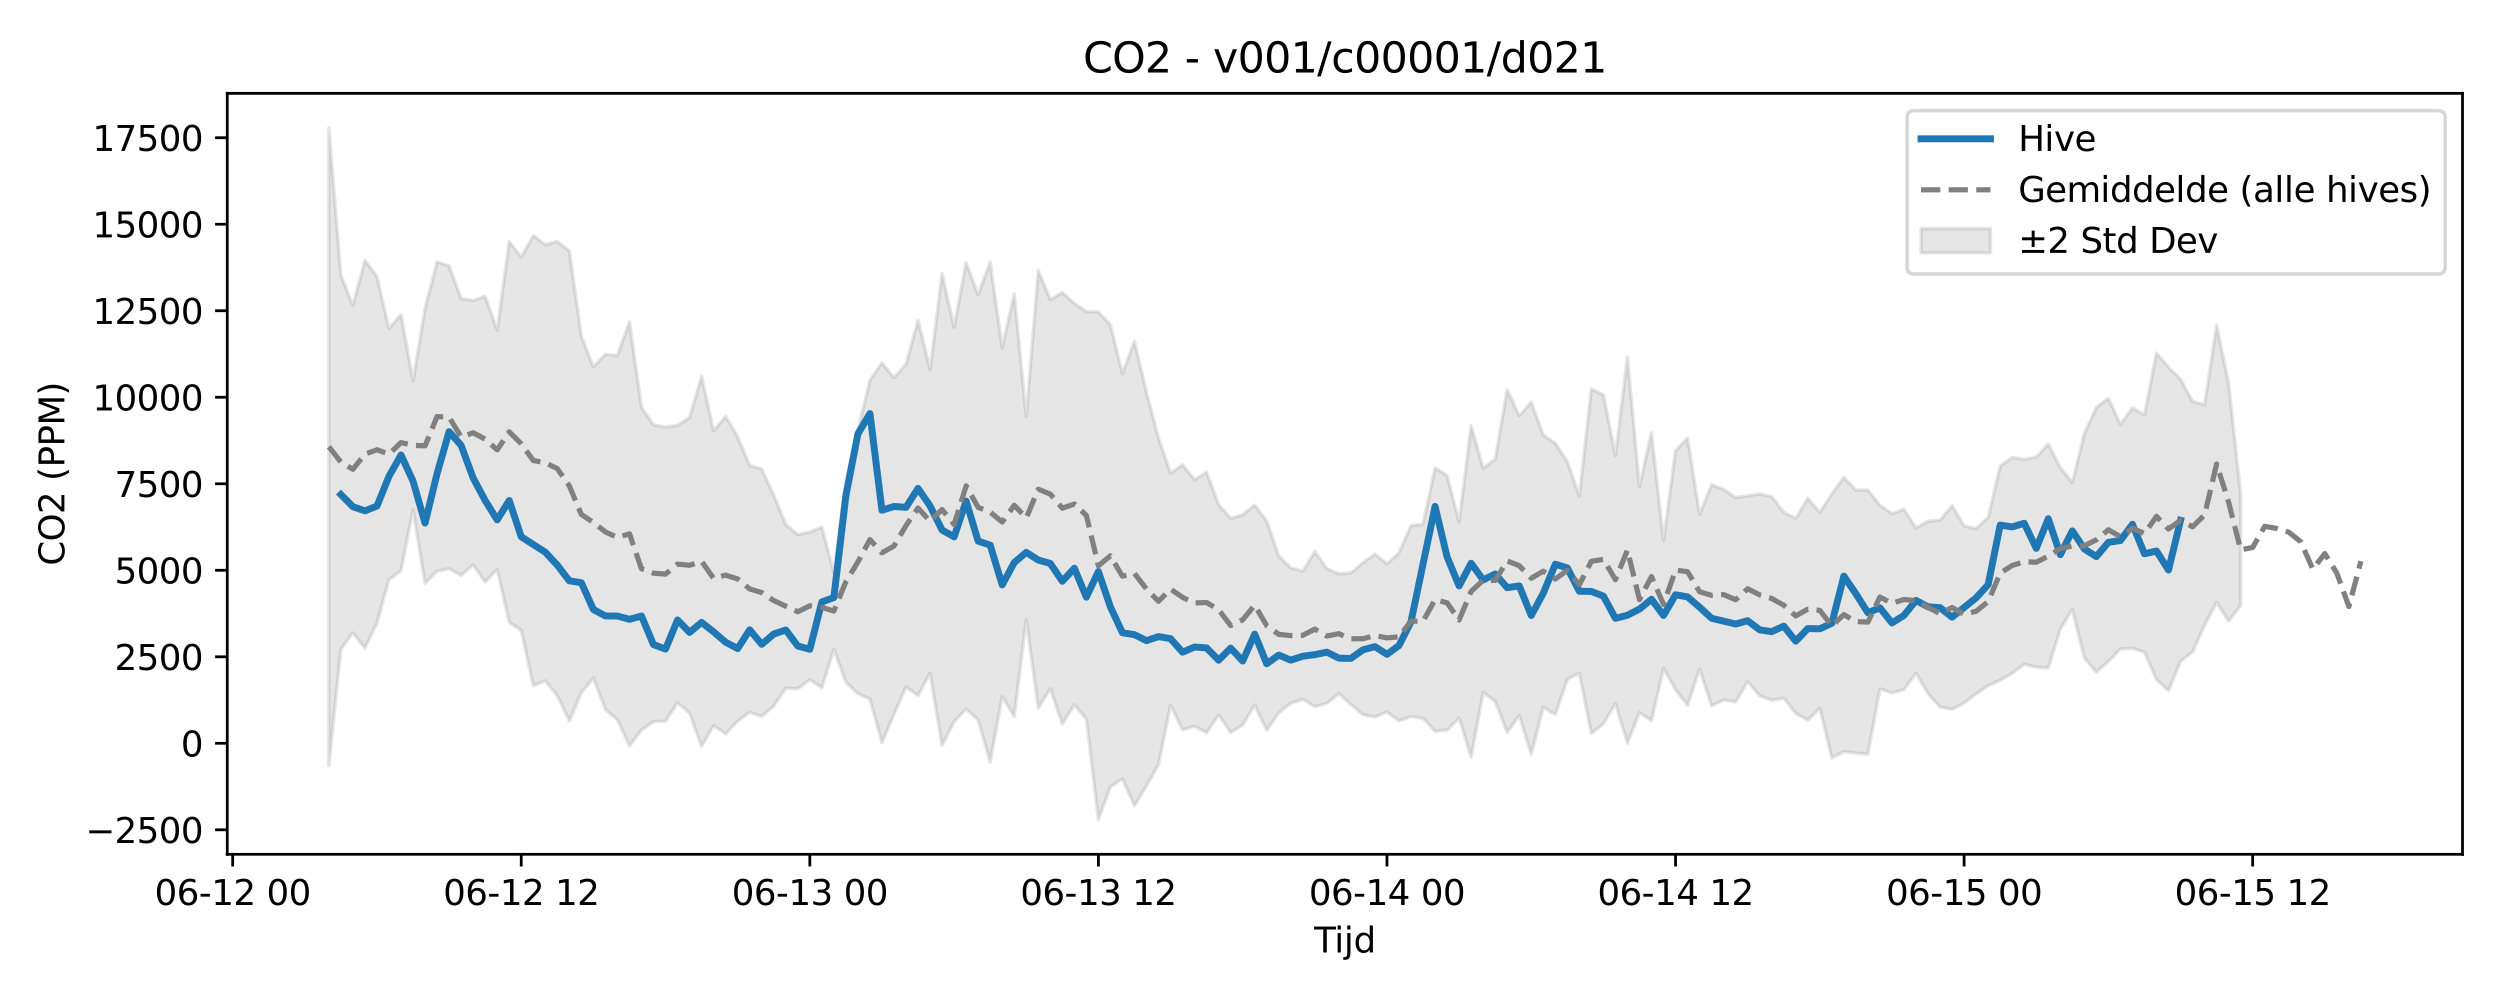 <?xml version="1.0" encoding="utf-8" standalone="no"?>
<!DOCTYPE svg PUBLIC "-//W3C//DTD SVG 1.1//EN"
  "http://www.w3.org/Graphics/SVG/1.1/DTD/svg11.dtd">
<svg xmlns:xlink="http://www.w3.org/1999/xlink" width="720pt" height="288pt" viewBox="0 0 720 288" xmlns="http://www.w3.org/2000/svg" version="1.1">
 <defs>
  <style type="text/css">*{stroke-linejoin: round; stroke-linecap: butt}</style>
 </defs>
 <g id="figure_1">
  <g id="patch_1">
   <path d="M 0 288 
L 720 288 
L 720 0 
L 0 0 
z
" style="fill: #ffffff"/>
  </g>
  <g id="axes_1">
   <g id="patch_2">
    <path d="M 65.45 246.04 
L 709.2 246.04 
L 709.2 26.88 
L 65.45 26.88 
z
" style="fill: #ffffff"/>
   </g>
   <g id="FillBetweenPolyCollection_1">
    <defs>
     <path id="ma702c51fb0" d="M 94.711 -251.158 
L 94.711 -67.512 
L 98.174 -101.02 
L 101.637 -105.695 
L 105.1 -101.332 
L 108.563 -108.559 
L 112.026 -121.068 
L 115.489 -123.609 
L 118.952 -141.186 
L 122.414 -120.006 
L 125.877 -123.505 
L 129.34 -124.231 
L 132.803 -122.275 
L 136.266 -125.3 
L 139.729 -120.409 
L 143.192 -123.926 
L 146.655 -108.816 
L 150.117 -106.443 
L 153.58 -90.578 
L 157.043 -91.918 
L 160.506 -87.621 
L 163.969 -80.378 
L 167.432 -88.46 
L 170.895 -92.693 
L 174.358 -83.651 
L 177.821 -80.733 
L 181.283 -73.189 
L 184.746 -77.693 
L 188.209 -80.176 
L 191.672 -80.309 
L 195.135 -85.571 
L 198.598 -82.661 
L 202.061 -73.018 
L 205.524 -78.971 
L 208.987 -76.626 
L 212.449 -80.322 
L 215.912 -82.845 
L 219.375 -81.684 
L 222.838 -84.676 
L 226.301 -89.772 
L 229.764 -89.622 
L 233.227 -92.26 
L 236.69 -89.907 
L 240.152 -100.996 
L 243.615 -91.501 
L 247.078 -88.223 
L 250.541 -86.667 
L 254.004 -74.119 
L 257.467 -82.255 
L 260.93 -90.173 
L 264.393 -87.64 
L 267.856 -94.133 
L 271.318 -73.281 
L 274.781 -80.164 
L 278.244 -83.786 
L 281.707 -80.65 
L 285.17 -68.476 
L 288.633 -87.442 
L 292.096 -81.616 
L 295.559 -109.562 
L 299.021 -84.111 
L 302.484 -89.63 
L 305.947 -79.503 
L 309.41 -85.056 
L 312.873 -80.838 
L 316.336 -51.922 
L 319.799 -61.382 
L 323.262 -63.681 
L 326.725 -55.941 
L 330.187 -61.676 
L 333.65 -67.788 
L 337.113 -84.962 
L 340.576 -77.754 
L 344.039 -78.845 
L 347.502 -76.961 
L 350.965 -82.115 
L 354.428 -77.006 
L 357.89 -79.225 
L 361.353 -84.929 
L 364.816 -77.632 
L 368.279 -82.676 
L 371.742 -85.458 
L 375.205 -86.562 
L 378.668 -84.47 
L 382.131 -85.416 
L 385.594 -88.252 
L 389.056 -85.086 
L 392.519 -82.185 
L 395.982 -81.508 
L 399.445 -82.957 
L 402.908 -80.371 
L 406.371 -81.591 
L 409.834 -81.112 
L 413.297 -77.417 
L 416.76 -77.732 
L 420.222 -81.19 
L 423.685 -69.923 
L 427.148 -88.568 
L 430.611 -86.001 
L 434.074 -77.097 
L 437.537 -81.937 
L 441 -70.747 
L 444.463 -84.29 
L 447.925 -82.182 
L 451.388 -92.345 
L 454.851 -94.109 
L 458.314 -76.74 
L 461.777 -79.533 
L 465.24 -85.344 
L 468.703 -73.941 
L 472.166 -82.767 
L 475.629 -80.446 
L 479.091 -95.501 
L 482.554 -89.403 
L 486.017 -84.859 
L 489.48 -95.292 
L 492.943 -84.699 
L 496.406 -86.423 
L 499.869 -85.839 
L 503.332 -91.663 
L 506.794 -87.624 
L 510.257 -86.307 
L 513.72 -86.933 
L 517.183 -82.513 
L 520.646 -80.616 
L 524.109 -84.008 
L 527.572 -69.703 
L 531.035 -71.484 
L 534.498 -71.118 
L 537.96 -70.801 
L 541.423 -89.608 
L 544.886 -88.446 
L 548.349 -89.345 
L 551.812 -94.125 
L 555.275 -88.214 
L 558.738 -84.382 
L 562.201 -83.739 
L 565.663 -85.487 
L 569.126 -88.165 
L 572.589 -90.511 
L 576.052 -92.077 
L 579.515 -94.071 
L 582.978 -96.698 
L 586.441 -95.814 
L 589.904 -95.566 
L 593.367 -106.778 
L 596.829 -112.47 
L 600.292 -98.494 
L 603.755 -94.387 
L 607.218 -97.552 
L 610.681 -101.088 
L 614.144 -101.254 
L 617.607 -100.172 
L 621.07 -92.247 
L 624.533 -89.087 
L 627.995 -97.533 
L 631.458 -100.23 
L 634.921 -107.898 
L 638.384 -114.457 
L 641.847 -109.135 
L 645.31 -113.517 
L 645.31 -145.765 
L 645.31 -145.765 
L 641.847 -177.589 
L 638.384 -194.273 
L 634.921 -171.445 
L 631.458 -172.38 
L 627.995 -178.789 
L 624.533 -182.215 
L 621.07 -186.327 
L 617.607 -168.498 
L 614.144 -170.502 
L 610.681 -165.777 
L 607.218 -173.295 
L 603.755 -170.692 
L 600.292 -163.132 
L 596.829 -148.997 
L 593.367 -153.284 
L 589.904 -160.152 
L 586.441 -156.341 
L 582.978 -155.731 
L 579.515 -156.236 
L 576.052 -153.81 
L 572.589 -139.009 
L 569.126 -135.776 
L 565.663 -136.572 
L 562.201 -142.378 
L 558.738 -138.183 
L 555.275 -137.898 
L 551.812 -135.909 
L 548.349 -141.336 
L 544.886 -140.056 
L 541.423 -142.508 
L 537.96 -146.877 
L 534.498 -146.844 
L 531.035 -150.486 
L 527.572 -145.8 
L 524.109 -140.416 
L 520.646 -144.524 
L 517.183 -138.699 
L 513.72 -140.451 
L 510.257 -144.953 
L 506.794 -145.71 
L 503.332 -145.205 
L 499.869 -144.697 
L 496.406 -147.087 
L 492.943 -148.381 
L 489.48 -139.866 
L 486.017 -161.853 
L 482.554 -158.185 
L 479.091 -132.36 
L 475.629 -163.446 
L 472.166 -147.873 
L 468.703 -185.161 
L 465.24 -156.782 
L 461.777 -174.271 
L 458.314 -175.978 
L 454.851 -145.116 
L 451.388 -155.091 
L 447.925 -160.315 
L 444.463 -162.701 
L 441 -172.171 
L 437.537 -168.242 
L 434.074 -175.795 
L 430.611 -155.693 
L 427.148 -153.158 
L 423.685 -165.415 
L 420.222 -137.716 
L 416.76 -151.03 
L 413.297 -153.215 
L 409.834 -137.019 
L 406.371 -136.625 
L 402.908 -128.836 
L 399.445 -125.605 
L 395.982 -128.418 
L 392.519 -125.902 
L 389.056 -122.981 
L 385.594 -122.75 
L 382.131 -124.229 
L 378.668 -129.151 
L 375.205 -123.502 
L 371.742 -124.459 
L 368.279 -127.905 
L 364.816 -137.954 
L 361.353 -142.523 
L 357.89 -139.761 
L 354.428 -138.685 
L 350.965 -142.684 
L 347.502 -151.994 
L 344.039 -149.843 
L 340.576 -154.158 
L 337.113 -151.719 
L 333.65 -161.862 
L 330.187 -175.006 
L 326.725 -189.755 
L 323.262 -180.425 
L 319.799 -194.459 
L 316.336 -198.173 
L 312.873 -198.268 
L 309.41 -200.613 
L 305.947 -203.778 
L 302.484 -201.748 
L 299.021 -210.104 
L 295.559 -168.076 
L 292.096 -203.359 
L 288.633 -187.864 
L 285.17 -212.574 
L 281.707 -203.114 
L 278.244 -212.346 
L 274.781 -193.729 
L 271.318 -209.24 
L 267.856 -181.583 
L 264.393 -195.731 
L 260.93 -183.117 
L 257.467 -179.228 
L 254.004 -183.475 
L 250.541 -178.532 
L 247.078 -164.127 
L 243.615 -149.452 
L 240.152 -123.066 
L 236.69 -136.219 
L 233.227 -134.794 
L 229.764 -134.011 
L 226.301 -136.986 
L 222.838 -145.366 
L 219.375 -152.992 
L 215.912 -153.917 
L 212.449 -162.172 
L 208.987 -168.109 
L 205.524 -163.884 
L 202.061 -179.643 
L 198.598 -167.73 
L 195.135 -165.505 
L 191.672 -165.029 
L 188.209 -165.67 
L 184.746 -170.705 
L 181.283 -195.325 
L 177.821 -185.662 
L 174.358 -185.964 
L 170.895 -182.353 
L 167.432 -191.201 
L 163.969 -215.737 
L 160.506 -218.446 
L 157.043 -217.531 
L 153.58 -220.161 
L 150.117 -213.952 
L 146.655 -218.446 
L 143.192 -192.953 
L 139.729 -202.637 
L 136.266 -201.443 
L 132.803 -202.025 
L 129.34 -211.434 
L 125.877 -212.576 
L 122.414 -199.2 
L 118.952 -178.296 
L 115.489 -197.474 
L 112.026 -193.327 
L 108.563 -208.368 
L 105.1 -213.077 
L 101.637 -199.994 
L 98.174 -208.809 
L 94.711 -251.158 
z
" style="stroke: #808080; stroke-opacity: 0.2"/>
    </defs>
    <g clip-path="url(#pcb21a02ca5)">
     <use xlink:href="#ma702c51fb0" x="0" y="288" style="fill: #808080; fill-opacity: 0.2; stroke: #808080; stroke-opacity: 0.2"/>
    </g>
   </g>
   <g id="matplotlib.axis_1">
    <g id="xtick_1">
     <g id="line2d_1">
      <defs>
       <path id="m77e7778db3" d="M 0 0 
L 0 3.5 
" style="stroke: #000000; stroke-width: 0.8"/>
      </defs>
      <g>
       <use xlink:href="#m77e7778db3" x="67.008" y="246.04" style="stroke: #000000; stroke-width: 0.8"/>
      </g>
     </g>
     <g id="text_1">
      <!-- 06-12 00 -->
      <g transform="translate(44.528 260.638) scale(0.1 -0.1)">
       <defs>
        <path id="DejaVuSans-30" d="M 2034 4250 
Q 1547 4250 1301 3770 
Q 1056 3291 1056 2328 
Q 1056 1369 1301 889 
Q 1547 409 2034 409 
Q 2525 409 2770 889 
Q 3016 1369 3016 2328 
Q 3016 3291 2770 3770 
Q 2525 4250 2034 4250 
z
M 2034 4750 
Q 2819 4750 3233 4129 
Q 3647 3509 3647 2328 
Q 3647 1150 3233 529 
Q 2819 -91 2034 -91 
Q 1250 -91 836 529 
Q 422 1150 422 2328 
Q 422 3509 836 4129 
Q 1250 4750 2034 4750 
z
" transform="scale(0.016)"/>
        <path id="DejaVuSans-36" d="M 2113 2584 
Q 1688 2584 1439 2293 
Q 1191 2003 1191 1497 
Q 1191 994 1439 701 
Q 1688 409 2113 409 
Q 2538 409 2786 701 
Q 3034 994 3034 1497 
Q 3034 2003 2786 2293 
Q 2538 2584 2113 2584 
z
M 3366 4563 
L 3366 3988 
Q 3128 4100 2886 4159 
Q 2644 4219 2406 4219 
Q 1781 4219 1451 3797 
Q 1122 3375 1075 2522 
Q 1259 2794 1537 2939 
Q 1816 3084 2150 3084 
Q 2853 3084 3261 2657 
Q 3669 2231 3669 1497 
Q 3669 778 3244 343 
Q 2819 -91 2113 -91 
Q 1303 -91 875 529 
Q 447 1150 447 2328 
Q 447 3434 972 4092 
Q 1497 4750 2381 4750 
Q 2619 4750 2861 4703 
Q 3103 4656 3366 4563 
z
" transform="scale(0.016)"/>
        <path id="DejaVuSans-2d" d="M 313 2009 
L 1997 2009 
L 1997 1497 
L 313 1497 
L 313 2009 
z
" transform="scale(0.016)"/>
        <path id="DejaVuSans-31" d="M 794 531 
L 1825 531 
L 1825 4091 
L 703 3866 
L 703 4441 
L 1819 4666 
L 2450 4666 
L 2450 531 
L 3481 531 
L 3481 0 
L 794 0 
L 794 531 
z
" transform="scale(0.016)"/>
        <path id="DejaVuSans-32" d="M 1228 531 
L 3431 531 
L 3431 0 
L 469 0 
L 469 531 
Q 828 903 1448 1529 
Q 2069 2156 2228 2338 
Q 2531 2678 2651 2914 
Q 2772 3150 2772 3378 
Q 2772 3750 2511 3984 
Q 2250 4219 1831 4219 
Q 1534 4219 1204 4116 
Q 875 4013 500 3803 
L 500 4441 
Q 881 4594 1212 4672 
Q 1544 4750 1819 4750 
Q 2544 4750 2975 4387 
Q 3406 4025 3406 3419 
Q 3406 3131 3298 2873 
Q 3191 2616 2906 2266 
Q 2828 2175 2409 1742 
Q 1991 1309 1228 531 
z
" transform="scale(0.016)"/>
        <path id="DejaVuSans-20" transform="scale(0.016)"/>
       </defs>
       <use xlink:href="#DejaVuSans-30"/>
       <use xlink:href="#DejaVuSans-36" transform="translate(63.623 0)"/>
       <use xlink:href="#DejaVuSans-2d" transform="translate(127.246 0)"/>
       <use xlink:href="#DejaVuSans-31" transform="translate(163.33 0)"/>
       <use xlink:href="#DejaVuSans-32" transform="translate(226.953 0)"/>
       <use xlink:href="#DejaVuSans-20" transform="translate(290.576 0)"/>
       <use xlink:href="#DejaVuSans-30" transform="translate(322.363 0)"/>
       <use xlink:href="#DejaVuSans-30" transform="translate(385.986 0)"/>
      </g>
     </g>
    </g>
    <g id="xtick_2">
     <g id="line2d_2">
      <g>
       <use xlink:href="#m77e7778db3" x="150.117" y="246.04" style="stroke: #000000; stroke-width: 0.8"/>
      </g>
     </g>
     <g id="text_2">
      <!-- 06-12 12 -->
      <g transform="translate(127.637 260.638) scale(0.1 -0.1)">
       <use xlink:href="#DejaVuSans-30"/>
       <use xlink:href="#DejaVuSans-36" transform="translate(63.623 0)"/>
       <use xlink:href="#DejaVuSans-2d" transform="translate(127.246 0)"/>
       <use xlink:href="#DejaVuSans-31" transform="translate(163.33 0)"/>
       <use xlink:href="#DejaVuSans-32" transform="translate(226.953 0)"/>
       <use xlink:href="#DejaVuSans-20" transform="translate(290.576 0)"/>
       <use xlink:href="#DejaVuSans-31" transform="translate(322.363 0)"/>
       <use xlink:href="#DejaVuSans-32" transform="translate(385.986 0)"/>
      </g>
     </g>
    </g>
    <g id="xtick_3">
     <g id="line2d_3">
      <g>
       <use xlink:href="#m77e7778db3" x="233.227" y="246.04" style="stroke: #000000; stroke-width: 0.8"/>
      </g>
     </g>
     <g id="text_3">
      <!-- 06-13 00 -->
      <g transform="translate(210.746 260.638) scale(0.1 -0.1)">
       <defs>
        <path id="DejaVuSans-33" d="M 2597 2516 
Q 3050 2419 3304 2112 
Q 3559 1806 3559 1356 
Q 3559 666 3084 287 
Q 2609 -91 1734 -91 
Q 1441 -91 1130 -33 
Q 819 25 488 141 
L 488 750 
Q 750 597 1062 519 
Q 1375 441 1716 441 
Q 2309 441 2620 675 
Q 2931 909 2931 1356 
Q 2931 1769 2642 2001 
Q 2353 2234 1838 2234 
L 1294 2234 
L 1294 2753 
L 1863 2753 
Q 2328 2753 2575 2939 
Q 2822 3125 2822 3475 
Q 2822 3834 2567 4026 
Q 2313 4219 1838 4219 
Q 1578 4219 1281 4162 
Q 984 4106 628 3988 
L 628 4550 
Q 988 4650 1302 4700 
Q 1616 4750 1894 4750 
Q 2613 4750 3031 4423 
Q 3450 4097 3450 3541 
Q 3450 3153 3228 2886 
Q 3006 2619 2597 2516 
z
" transform="scale(0.016)"/>
       </defs>
       <use xlink:href="#DejaVuSans-30"/>
       <use xlink:href="#DejaVuSans-36" transform="translate(63.623 0)"/>
       <use xlink:href="#DejaVuSans-2d" transform="translate(127.246 0)"/>
       <use xlink:href="#DejaVuSans-31" transform="translate(163.33 0)"/>
       <use xlink:href="#DejaVuSans-33" transform="translate(226.953 0)"/>
       <use xlink:href="#DejaVuSans-20" transform="translate(290.576 0)"/>
       <use xlink:href="#DejaVuSans-30" transform="translate(322.363 0)"/>
       <use xlink:href="#DejaVuSans-30" transform="translate(385.986 0)"/>
      </g>
     </g>
    </g>
    <g id="xtick_4">
     <g id="line2d_4">
      <g>
       <use xlink:href="#m77e7778db3" x="316.336" y="246.04" style="stroke: #000000; stroke-width: 0.8"/>
      </g>
     </g>
     <g id="text_4">
      <!-- 06-13 12 -->
      <g transform="translate(293.855 260.638) scale(0.1 -0.1)">
       <use xlink:href="#DejaVuSans-30"/>
       <use xlink:href="#DejaVuSans-36" transform="translate(63.623 0)"/>
       <use xlink:href="#DejaVuSans-2d" transform="translate(127.246 0)"/>
       <use xlink:href="#DejaVuSans-31" transform="translate(163.33 0)"/>
       <use xlink:href="#DejaVuSans-33" transform="translate(226.953 0)"/>
       <use xlink:href="#DejaVuSans-20" transform="translate(290.576 0)"/>
       <use xlink:href="#DejaVuSans-31" transform="translate(322.363 0)"/>
       <use xlink:href="#DejaVuSans-32" transform="translate(385.986 0)"/>
      </g>
     </g>
    </g>
    <g id="xtick_5">
     <g id="line2d_5">
      <g>
       <use xlink:href="#m77e7778db3" x="399.445" y="246.04" style="stroke: #000000; stroke-width: 0.8"/>
      </g>
     </g>
     <g id="text_5">
      <!-- 06-14 00 -->
      <g transform="translate(376.965 260.638) scale(0.1 -0.1)">
       <defs>
        <path id="DejaVuSans-34" d="M 2419 4116 
L 825 1625 
L 2419 1625 
L 2419 4116 
z
M 2253 4666 
L 3047 4666 
L 3047 1625 
L 3713 1625 
L 3713 1100 
L 3047 1100 
L 3047 0 
L 2419 0 
L 2419 1100 
L 313 1100 
L 313 1709 
L 2253 4666 
z
" transform="scale(0.016)"/>
       </defs>
       <use xlink:href="#DejaVuSans-30"/>
       <use xlink:href="#DejaVuSans-36" transform="translate(63.623 0)"/>
       <use xlink:href="#DejaVuSans-2d" transform="translate(127.246 0)"/>
       <use xlink:href="#DejaVuSans-31" transform="translate(163.33 0)"/>
       <use xlink:href="#DejaVuSans-34" transform="translate(226.953 0)"/>
       <use xlink:href="#DejaVuSans-20" transform="translate(290.576 0)"/>
       <use xlink:href="#DejaVuSans-30" transform="translate(322.363 0)"/>
       <use xlink:href="#DejaVuSans-30" transform="translate(385.986 0)"/>
      </g>
     </g>
    </g>
    <g id="xtick_6">
     <g id="line2d_6">
      <g>
       <use xlink:href="#m77e7778db3" x="482.554" y="246.04" style="stroke: #000000; stroke-width: 0.8"/>
      </g>
     </g>
     <g id="text_6">
      <!-- 06-14 12 -->
      <g transform="translate(460.074 260.638) scale(0.1 -0.1)">
       <use xlink:href="#DejaVuSans-30"/>
       <use xlink:href="#DejaVuSans-36" transform="translate(63.623 0)"/>
       <use xlink:href="#DejaVuSans-2d" transform="translate(127.246 0)"/>
       <use xlink:href="#DejaVuSans-31" transform="translate(163.33 0)"/>
       <use xlink:href="#DejaVuSans-34" transform="translate(226.953 0)"/>
       <use xlink:href="#DejaVuSans-20" transform="translate(290.576 0)"/>
       <use xlink:href="#DejaVuSans-31" transform="translate(322.363 0)"/>
       <use xlink:href="#DejaVuSans-32" transform="translate(385.986 0)"/>
      </g>
     </g>
    </g>
    <g id="xtick_7">
     <g id="line2d_7">
      <g>
       <use xlink:href="#m77e7778db3" x="565.663" y="246.04" style="stroke: #000000; stroke-width: 0.8"/>
      </g>
     </g>
     <g id="text_7">
      <!-- 06-15 00 -->
      <g transform="translate(543.183 260.638) scale(0.1 -0.1)">
       <defs>
        <path id="DejaVuSans-35" d="M 691 4666 
L 3169 4666 
L 3169 4134 
L 1269 4134 
L 1269 2991 
Q 1406 3038 1543 3061 
Q 1681 3084 1819 3084 
Q 2600 3084 3056 2656 
Q 3513 2228 3513 1497 
Q 3513 744 3044 326 
Q 2575 -91 1722 -91 
Q 1428 -91 1123 -41 
Q 819 9 494 109 
L 494 744 
Q 775 591 1075 516 
Q 1375 441 1709 441 
Q 2250 441 2565 725 
Q 2881 1009 2881 1497 
Q 2881 1984 2565 2268 
Q 2250 2553 1709 2553 
Q 1456 2553 1204 2497 
Q 953 2441 691 2322 
L 691 4666 
z
" transform="scale(0.016)"/>
       </defs>
       <use xlink:href="#DejaVuSans-30"/>
       <use xlink:href="#DejaVuSans-36" transform="translate(63.623 0)"/>
       <use xlink:href="#DejaVuSans-2d" transform="translate(127.246 0)"/>
       <use xlink:href="#DejaVuSans-31" transform="translate(163.33 0)"/>
       <use xlink:href="#DejaVuSans-35" transform="translate(226.953 0)"/>
       <use xlink:href="#DejaVuSans-20" transform="translate(290.576 0)"/>
       <use xlink:href="#DejaVuSans-30" transform="translate(322.363 0)"/>
       <use xlink:href="#DejaVuSans-30" transform="translate(385.986 0)"/>
      </g>
     </g>
    </g>
    <g id="xtick_8">
     <g id="line2d_8">
      <g>
       <use xlink:href="#m77e7778db3" x="648.773" y="246.04" style="stroke: #000000; stroke-width: 0.8"/>
      </g>
     </g>
     <g id="text_8">
      <!-- 06-15 12 -->
      <g transform="translate(626.292 260.638) scale(0.1 -0.1)">
       <use xlink:href="#DejaVuSans-30"/>
       <use xlink:href="#DejaVuSans-36" transform="translate(63.623 0)"/>
       <use xlink:href="#DejaVuSans-2d" transform="translate(127.246 0)"/>
       <use xlink:href="#DejaVuSans-31" transform="translate(163.33 0)"/>
       <use xlink:href="#DejaVuSans-35" transform="translate(226.953 0)"/>
       <use xlink:href="#DejaVuSans-20" transform="translate(290.576 0)"/>
       <use xlink:href="#DejaVuSans-31" transform="translate(322.363 0)"/>
       <use xlink:href="#DejaVuSans-32" transform="translate(385.986 0)"/>
      </g>
     </g>
    </g>
    <g id="text_9">
     <!-- Tijd -->
     <g transform="translate(378.475 274.317) scale(0.1 -0.1)">
      <defs>
       <path id="DejaVuSans-54" d="M -19 4666 
L 3928 4666 
L 3928 4134 
L 2272 4134 
L 2272 0 
L 1638 0 
L 1638 4134 
L -19 4134 
L -19 4666 
z
" transform="scale(0.016)"/>
       <path id="DejaVuSans-69" d="M 603 3500 
L 1178 3500 
L 1178 0 
L 603 0 
L 603 3500 
z
M 603 4863 
L 1178 4863 
L 1178 4134 
L 603 4134 
L 603 4863 
z
" transform="scale(0.016)"/>
       <path id="DejaVuSans-6a" d="M 603 3500 
L 1178 3500 
L 1178 -63 
Q 1178 -731 923 -1031 
Q 669 -1331 103 -1331 
L -116 -1331 
L -116 -844 
L 38 -844 
Q 366 -844 484 -692 
Q 603 -541 603 -63 
L 603 3500 
z
M 603 4863 
L 1178 4863 
L 1178 4134 
L 603 4134 
L 603 4863 
z
" transform="scale(0.016)"/>
       <path id="DejaVuSans-64" d="M 2906 2969 
L 2906 4863 
L 3481 4863 
L 3481 0 
L 2906 0 
L 2906 525 
Q 2725 213 2448 61 
Q 2172 -91 1784 -91 
Q 1150 -91 751 415 
Q 353 922 353 1747 
Q 353 2572 751 3078 
Q 1150 3584 1784 3584 
Q 2172 3584 2448 3432 
Q 2725 3281 2906 2969 
z
M 947 1747 
Q 947 1113 1208 752 
Q 1469 391 1925 391 
Q 2381 391 2643 752 
Q 2906 1113 2906 1747 
Q 2906 2381 2643 2742 
Q 2381 3103 1925 3103 
Q 1469 3103 1208 2742 
Q 947 2381 947 1747 
z
" transform="scale(0.016)"/>
      </defs>
      <use xlink:href="#DejaVuSans-54"/>
      <use xlink:href="#DejaVuSans-69" transform="translate(57.959 0)"/>
      <use xlink:href="#DejaVuSans-6a" transform="translate(85.742 0)"/>
      <use xlink:href="#DejaVuSans-64" transform="translate(113.525 0)"/>
     </g>
    </g>
   </g>
   <g id="matplotlib.axis_2">
    <g id="ytick_1">
     <g id="line2d_9">
      <defs>
       <path id="mc258c65628" d="M 0 0 
L -3.5 0 
" style="stroke: #000000; stroke-width: 0.8"/>
      </defs>
      <g>
       <use xlink:href="#mc258c65628" x="65.45" y="238.984" style="stroke: #000000; stroke-width: 0.8"/>
      </g>
     </g>
     <g id="text_10">
      <!-- −2500 -->
      <g transform="translate(24.62 242.783) scale(0.1 -0.1)">
       <defs>
        <path id="DejaVuSans-2212" d="M 678 2272 
L 4684 2272 
L 4684 1741 
L 678 1741 
L 678 2272 
z
" transform="scale(0.016)"/>
       </defs>
       <use xlink:href="#DejaVuSans-2212"/>
       <use xlink:href="#DejaVuSans-32" transform="translate(83.789 0)"/>
       <use xlink:href="#DejaVuSans-35" transform="translate(147.412 0)"/>
       <use xlink:href="#DejaVuSans-30" transform="translate(211.035 0)"/>
       <use xlink:href="#DejaVuSans-30" transform="translate(274.658 0)"/>
      </g>
     </g>
    </g>
    <g id="ytick_2">
     <g id="line2d_10">
      <g>
       <use xlink:href="#mc258c65628" x="65.45" y="214.069" style="stroke: #000000; stroke-width: 0.8"/>
      </g>
     </g>
     <g id="text_11">
      <!-- 0 -->
      <g transform="translate(52.087 217.868) scale(0.1 -0.1)">
       <use xlink:href="#DejaVuSans-30"/>
      </g>
     </g>
    </g>
    <g id="ytick_3">
     <g id="line2d_11">
      <g>
       <use xlink:href="#mc258c65628" x="65.45" y="189.154" style="stroke: #000000; stroke-width: 0.8"/>
      </g>
     </g>
     <g id="text_12">
      <!-- 2500 -->
      <g transform="translate(33 192.953) scale(0.1 -0.1)">
       <use xlink:href="#DejaVuSans-32"/>
       <use xlink:href="#DejaVuSans-35" transform="translate(63.623 0)"/>
       <use xlink:href="#DejaVuSans-30" transform="translate(127.246 0)"/>
       <use xlink:href="#DejaVuSans-30" transform="translate(190.869 0)"/>
      </g>
     </g>
    </g>
    <g id="ytick_4">
     <g id="line2d_12">
      <g>
       <use xlink:href="#mc258c65628" x="65.45" y="164.239" style="stroke: #000000; stroke-width: 0.8"/>
      </g>
     </g>
     <g id="text_13">
      <!-- 5000 -->
      <g transform="translate(33 168.038) scale(0.1 -0.1)">
       <use xlink:href="#DejaVuSans-35"/>
       <use xlink:href="#DejaVuSans-30" transform="translate(63.623 0)"/>
       <use xlink:href="#DejaVuSans-30" transform="translate(127.246 0)"/>
       <use xlink:href="#DejaVuSans-30" transform="translate(190.869 0)"/>
      </g>
     </g>
    </g>
    <g id="ytick_5">
     <g id="line2d_13">
      <g>
       <use xlink:href="#mc258c65628" x="65.45" y="139.324" style="stroke: #000000; stroke-width: 0.8"/>
      </g>
     </g>
     <g id="text_14">
      <!-- 7500 -->
      <g transform="translate(33 143.123) scale(0.1 -0.1)">
       <defs>
        <path id="DejaVuSans-37" d="M 525 4666 
L 3525 4666 
L 3525 4397 
L 1831 0 
L 1172 0 
L 2766 4134 
L 525 4134 
L 525 4666 
z
" transform="scale(0.016)"/>
       </defs>
       <use xlink:href="#DejaVuSans-37"/>
       <use xlink:href="#DejaVuSans-35" transform="translate(63.623 0)"/>
       <use xlink:href="#DejaVuSans-30" transform="translate(127.246 0)"/>
       <use xlink:href="#DejaVuSans-30" transform="translate(190.869 0)"/>
      </g>
     </g>
    </g>
    <g id="ytick_6">
     <g id="line2d_14">
      <g>
       <use xlink:href="#mc258c65628" x="65.45" y="114.409" style="stroke: #000000; stroke-width: 0.8"/>
      </g>
     </g>
     <g id="text_15">
      <!-- 10000 -->
      <g transform="translate(26.637 118.208) scale(0.1 -0.1)">
       <use xlink:href="#DejaVuSans-31"/>
       <use xlink:href="#DejaVuSans-30" transform="translate(63.623 0)"/>
       <use xlink:href="#DejaVuSans-30" transform="translate(127.246 0)"/>
       <use xlink:href="#DejaVuSans-30" transform="translate(190.869 0)"/>
       <use xlink:href="#DejaVuSans-30" transform="translate(254.492 0)"/>
      </g>
     </g>
    </g>
    <g id="ytick_7">
     <g id="line2d_15">
      <g>
       <use xlink:href="#mc258c65628" x="65.45" y="89.493" style="stroke: #000000; stroke-width: 0.8"/>
      </g>
     </g>
     <g id="text_16">
      <!-- 12500 -->
      <g transform="translate(26.637 93.293) scale(0.1 -0.1)">
       <use xlink:href="#DejaVuSans-31"/>
       <use xlink:href="#DejaVuSans-32" transform="translate(63.623 0)"/>
       <use xlink:href="#DejaVuSans-35" transform="translate(127.246 0)"/>
       <use xlink:href="#DejaVuSans-30" transform="translate(190.869 0)"/>
       <use xlink:href="#DejaVuSans-30" transform="translate(254.492 0)"/>
      </g>
     </g>
    </g>
    <g id="ytick_8">
     <g id="line2d_16">
      <g>
       <use xlink:href="#mc258c65628" x="65.45" y="64.578" style="stroke: #000000; stroke-width: 0.8"/>
      </g>
     </g>
     <g id="text_17">
      <!-- 15000 -->
      <g transform="translate(26.637 68.378) scale(0.1 -0.1)">
       <use xlink:href="#DejaVuSans-31"/>
       <use xlink:href="#DejaVuSans-35" transform="translate(63.623 0)"/>
       <use xlink:href="#DejaVuSans-30" transform="translate(127.246 0)"/>
       <use xlink:href="#DejaVuSans-30" transform="translate(190.869 0)"/>
       <use xlink:href="#DejaVuSans-30" transform="translate(254.492 0)"/>
      </g>
     </g>
    </g>
    <g id="ytick_9">
     <g id="line2d_17">
      <g>
       <use xlink:href="#mc258c65628" x="65.45" y="39.663" style="stroke: #000000; stroke-width: 0.8"/>
      </g>
     </g>
     <g id="text_18">
      <!-- 17500 -->
      <g transform="translate(26.637 43.462) scale(0.1 -0.1)">
       <use xlink:href="#DejaVuSans-31"/>
       <use xlink:href="#DejaVuSans-37" transform="translate(63.623 0)"/>
       <use xlink:href="#DejaVuSans-35" transform="translate(127.246 0)"/>
       <use xlink:href="#DejaVuSans-30" transform="translate(190.869 0)"/>
       <use xlink:href="#DejaVuSans-30" transform="translate(254.492 0)"/>
      </g>
     </g>
    </g>
    <g id="text_19">
     <!-- CO2 (PPM) -->
     <g transform="translate(18.541 162.903) rotate(-90) scale(0.1 -0.1)">
      <defs>
       <path id="DejaVuSans-43" d="M 4122 4306 
L 4122 3641 
Q 3803 3938 3442 4084 
Q 3081 4231 2675 4231 
Q 1875 4231 1450 3742 
Q 1025 3253 1025 2328 
Q 1025 1406 1450 917 
Q 1875 428 2675 428 
Q 3081 428 3442 575 
Q 3803 722 4122 1019 
L 4122 359 
Q 3791 134 3420 21 
Q 3050 -91 2638 -91 
Q 1578 -91 968 557 
Q 359 1206 359 2328 
Q 359 3453 968 4101 
Q 1578 4750 2638 4750 
Q 3056 4750 3426 4639 
Q 3797 4528 4122 4306 
z
" transform="scale(0.016)"/>
       <path id="DejaVuSans-4f" d="M 2522 4238 
Q 1834 4238 1429 3725 
Q 1025 3213 1025 2328 
Q 1025 1447 1429 934 
Q 1834 422 2522 422 
Q 3209 422 3611 934 
Q 4013 1447 4013 2328 
Q 4013 3213 3611 3725 
Q 3209 4238 2522 4238 
z
M 2522 4750 
Q 3503 4750 4090 4092 
Q 4678 3434 4678 2328 
Q 4678 1225 4090 567 
Q 3503 -91 2522 -91 
Q 1538 -91 948 565 
Q 359 1222 359 2328 
Q 359 3434 948 4092 
Q 1538 4750 2522 4750 
z
" transform="scale(0.016)"/>
       <path id="DejaVuSans-28" d="M 1984 4856 
Q 1566 4138 1362 3434 
Q 1159 2731 1159 2009 
Q 1159 1288 1364 580 
Q 1569 -128 1984 -844 
L 1484 -844 
Q 1016 -109 783 600 
Q 550 1309 550 2009 
Q 550 2706 781 3412 
Q 1013 4119 1484 4856 
L 1984 4856 
z
" transform="scale(0.016)"/>
       <path id="DejaVuSans-50" d="M 1259 4147 
L 1259 2394 
L 2053 2394 
Q 2494 2394 2734 2622 
Q 2975 2850 2975 3272 
Q 2975 3691 2734 3919 
Q 2494 4147 2053 4147 
L 1259 4147 
z
M 628 4666 
L 2053 4666 
Q 2838 4666 3239 4311 
Q 3641 3956 3641 3272 
Q 3641 2581 3239 2228 
Q 2838 1875 2053 1875 
L 1259 1875 
L 1259 0 
L 628 0 
L 628 4666 
z
" transform="scale(0.016)"/>
       <path id="DejaVuSans-4d" d="M 628 4666 
L 1569 4666 
L 2759 1491 
L 3956 4666 
L 4897 4666 
L 4897 0 
L 4281 0 
L 4281 4097 
L 3078 897 
L 2444 897 
L 1241 4097 
L 1241 0 
L 628 0 
L 628 4666 
z
" transform="scale(0.016)"/>
       <path id="DejaVuSans-29" d="M 513 4856 
L 1013 4856 
Q 1481 4119 1714 3412 
Q 1947 2706 1947 2009 
Q 1947 1309 1714 600 
Q 1481 -109 1013 -844 
L 513 -844 
Q 928 -128 1133 580 
Q 1338 1288 1338 2009 
Q 1338 2731 1133 3434 
Q 928 4138 513 4856 
z
" transform="scale(0.016)"/>
      </defs>
      <use xlink:href="#DejaVuSans-43"/>
      <use xlink:href="#DejaVuSans-4f" transform="translate(69.824 0)"/>
      <use xlink:href="#DejaVuSans-32" transform="translate(148.535 0)"/>
      <use xlink:href="#DejaVuSans-20" transform="translate(212.158 0)"/>
      <use xlink:href="#DejaVuSans-28" transform="translate(243.945 0)"/>
      <use xlink:href="#DejaVuSans-50" transform="translate(282.959 0)"/>
      <use xlink:href="#DejaVuSans-50" transform="translate(343.262 0)"/>
      <use xlink:href="#DejaVuSans-4d" transform="translate(403.564 0)"/>
      <use xlink:href="#DejaVuSans-29" transform="translate(489.844 0)"/>
     </g>
    </g>
   </g>
   <g id="line2d_18">
    <path d="M 98.174 142.42 
L 101.637 145.936 
L 105.1 147.13 
L 108.563 145.758 
L 112.026 137.171 
L 115.489 131.045 
L 118.952 138.556 
L 122.414 150.639 
L 125.877 136.407 
L 129.34 124.322 
L 132.803 128.261 
L 136.266 137.659 
L 139.729 144.137 
L 143.192 149.725 
L 146.655 144.151 
L 150.117 154.592 
L 157.043 159.03 
L 160.506 162.759 
L 163.969 167.272 
L 167.432 167.837 
L 170.895 175.54 
L 174.358 177.394 
L 177.821 177.421 
L 181.283 178.364 
L 184.746 177.417 
L 188.209 185.646 
L 191.672 186.935 
L 195.135 178.557 
L 198.598 182.128 
L 202.061 179.248 
L 205.524 181.972 
L 208.987 184.962 
L 212.449 186.789 
L 215.912 181.397 
L 219.375 185.563 
L 222.838 182.6 
L 226.301 181.44 
L 229.764 186.055 
L 233.227 187.001 
L 236.69 173.368 
L 240.152 172.099 
L 243.615 142.752 
L 247.078 124.953 
L 250.541 119.118 
L 254.004 146.953 
L 257.467 145.858 
L 260.93 146.107 
L 264.393 140.653 
L 267.856 145.707 
L 271.318 152.638 
L 274.781 154.617 
L 278.244 144.333 
L 281.707 155.841 
L 285.17 157 
L 288.633 168.45 
L 292.096 162.026 
L 295.559 159.073 
L 299.021 161.284 
L 302.484 162.276 
L 305.947 167.401 
L 309.41 163.651 
L 312.873 171.969 
L 316.336 164.598 
L 319.799 174.783 
L 323.262 182.241 
L 326.725 182.786 
L 330.187 184.51 
L 333.65 183.339 
L 337.113 183.928 
L 340.576 187.832 
L 344.039 186.337 
L 347.502 186.603 
L 350.965 190.131 
L 354.428 186.658 
L 357.89 190.367 
L 361.353 182.626 
L 364.816 191.154 
L 368.279 188.666 
L 371.742 190.121 
L 375.205 188.995 
L 378.668 188.546 
L 382.131 187.815 
L 385.594 189.543 
L 389.056 189.626 
L 392.519 187.154 
L 395.982 186.234 
L 399.445 188.436 
L 402.908 185.938 
L 406.371 179.038 
L 413.297 145.861 
L 416.76 160.392 
L 420.222 168.74 
L 423.685 162.226 
L 427.148 167.019 
L 430.611 165.312 
L 434.074 169.248 
L 437.537 168.739 
L 441 177.265 
L 444.463 170.84 
L 447.925 162.491 
L 451.388 163.565 
L 454.851 170.285 
L 458.314 170.338 
L 461.777 171.677 
L 465.24 178.078 
L 468.703 177.185 
L 472.166 175.421 
L 475.629 172.587 
L 479.091 177.251 
L 482.554 171.3 
L 486.017 171.906 
L 489.48 174.873 
L 492.943 178.057 
L 499.869 179.716 
L 503.332 178.763 
L 506.794 181.41 
L 510.257 181.915 
L 513.72 180.331 
L 517.183 184.659 
L 520.646 181.028 
L 524.109 181.096 
L 527.572 179.494 
L 531.035 165.92 
L 534.498 171.022 
L 537.96 176.467 
L 541.423 175.062 
L 544.886 179.411 
L 548.349 177.221 
L 551.812 172.929 
L 555.275 174.776 
L 558.738 175.006 
L 562.201 177.74 
L 569.126 172.175 
L 572.589 168.378 
L 576.052 151.23 
L 579.515 151.748 
L 582.978 150.695 
L 586.441 157.924 
L 589.904 149.399 
L 593.367 159.739 
L 596.829 152.894 
L 600.292 158.11 
L 603.755 160.297 
L 607.218 156.19 
L 610.681 155.678 
L 614.144 150.987 
L 617.607 159.49 
L 621.07 158.698 
L 624.533 164.162 
L 627.995 149.848 
L 627.995 149.848 
" clip-path="url(#pcb21a02ca5)" style="fill: none; stroke: #1f77b4; stroke-width: 2; stroke-linecap: square"/>
   </g>
   <g id="line2d_19">
    <path d="M 94.711 128.665 
L 98.174 133.086 
L 101.637 135.156 
L 105.1 130.795 
L 108.563 129.537 
L 112.026 130.802 
L 115.489 127.458 
L 118.952 128.259 
L 122.414 128.397 
L 125.877 119.959 
L 129.34 120.168 
L 132.803 125.85 
L 136.266 124.628 
L 139.729 126.477 
L 143.192 129.561 
L 146.655 124.369 
L 150.117 127.802 
L 153.58 132.631 
L 157.043 133.276 
L 160.506 134.967 
L 163.969 139.942 
L 167.432 148.17 
L 170.895 150.477 
L 174.358 153.192 
L 177.821 154.802 
L 181.283 153.743 
L 184.746 163.801 
L 188.209 165.077 
L 191.672 165.331 
L 195.135 162.462 
L 198.598 162.804 
L 202.061 161.67 
L 205.524 166.572 
L 208.987 165.632 
L 212.449 166.753 
L 215.912 169.619 
L 219.375 170.662 
L 222.838 172.979 
L 229.764 176.184 
L 233.227 174.473 
L 236.69 174.937 
L 240.152 175.969 
L 243.615 167.524 
L 247.078 161.825 
L 250.541 155.401 
L 254.004 159.203 
L 257.467 157.258 
L 260.93 151.355 
L 264.393 146.314 
L 267.856 150.142 
L 271.318 146.739 
L 274.781 151.054 
L 278.244 139.934 
L 281.707 146.118 
L 285.17 147.475 
L 288.633 150.347 
L 292.096 145.512 
L 295.559 149.181 
L 299.021 140.892 
L 302.484 142.311 
L 305.947 146.359 
L 309.41 145.166 
L 312.873 148.447 
L 316.336 162.953 
L 319.799 160.08 
L 323.262 165.947 
L 326.725 165.152 
L 330.187 169.659 
L 333.65 173.175 
L 337.113 169.659 
L 340.576 172.044 
L 344.039 173.656 
L 347.502 173.523 
L 350.965 175.6 
L 354.428 180.154 
L 357.89 178.507 
L 361.353 174.274 
L 364.816 180.207 
L 368.279 182.709 
L 371.742 183.041 
L 375.205 182.968 
L 378.668 181.189 
L 382.131 183.177 
L 385.594 182.499 
L 389.056 183.967 
L 392.519 183.956 
L 395.982 183.037 
L 399.445 183.719 
L 402.908 183.396 
L 406.371 178.892 
L 409.834 178.934 
L 413.297 172.684 
L 416.76 173.619 
L 420.222 178.547 
L 423.685 170.331 
L 427.148 167.137 
L 430.611 167.153 
L 434.074 161.554 
L 437.537 162.911 
L 441 166.541 
L 444.463 164.505 
L 447.925 166.751 
L 451.388 164.282 
L 454.851 168.388 
L 458.314 161.641 
L 461.777 161.098 
L 465.24 166.937 
L 468.703 158.449 
L 472.166 172.68 
L 475.629 166.054 
L 479.091 174.069 
L 482.554 164.206 
L 486.017 164.644 
L 489.48 170.421 
L 492.943 171.46 
L 496.406 171.245 
L 499.869 172.732 
L 503.332 169.566 
L 506.794 171.333 
L 510.257 172.37 
L 513.72 174.308 
L 517.183 177.394 
L 520.646 175.43 
L 524.109 175.788 
L 527.572 180.248 
L 531.035 177.015 
L 534.498 179.019 
L 537.96 179.161 
L 541.423 171.942 
L 544.886 173.749 
L 548.349 172.66 
L 551.812 172.983 
L 555.275 174.944 
L 558.738 176.717 
L 562.201 174.942 
L 565.663 176.971 
L 569.126 176.029 
L 572.589 173.24 
L 576.052 165.057 
L 579.515 162.846 
L 582.978 161.786 
L 586.441 161.922 
L 589.904 160.141 
L 593.367 157.969 
L 596.829 157.267 
L 600.292 157.187 
L 603.755 155.461 
L 607.218 152.576 
L 610.681 154.567 
L 614.144 152.122 
L 617.607 153.665 
L 621.07 148.713 
L 624.533 152.349 
L 627.995 149.839 
L 631.458 151.695 
L 634.921 148.329 
L 638.384 133.635 
L 641.847 144.638 
L 645.31 158.359 
L 648.773 157.671 
L 652.236 151.592 
L 655.698 152.185 
L 659.161 153.266 
L 662.624 156.027 
L 666.087 163.9 
L 669.55 159.439 
L 673.013 165.066 
L 676.476 174.673 
L 679.939 161.618 
L 679.939 161.618 
" clip-path="url(#pcb21a02ca5)" style="fill: none; stroke-dasharray: 5.55,2.4; stroke-dashoffset: 0; stroke: #808080; stroke-width: 1.5"/>
   </g>
   <g id="patch_3">
    <path d="M 65.45 246.04 
L 65.45 26.88 
" style="fill: none; stroke: #000000; stroke-width: 0.8; stroke-linejoin: miter; stroke-linecap: square"/>
   </g>
   <g id="patch_4">
    <path d="M 709.2 246.04 
L 709.2 26.88 
" style="fill: none; stroke: #000000; stroke-width: 0.8; stroke-linejoin: miter; stroke-linecap: square"/>
   </g>
   <g id="patch_5">
    <path d="M 65.45 246.04 
L 709.2 246.04 
" style="fill: none; stroke: #000000; stroke-width: 0.8; stroke-linejoin: miter; stroke-linecap: square"/>
   </g>
   <g id="patch_6">
    <path d="M 65.45 26.88 
L 709.2 26.88 
" style="fill: none; stroke: #000000; stroke-width: 0.8; stroke-linejoin: miter; stroke-linecap: square"/>
   </g>
   <g id="text_20">
    <!-- CO2 - v001/c00001/d021 -->
    <g transform="translate(311.922 20.88) scale(0.12 -0.12)">
     <defs>
      <path id="DejaVuSans-76" d="M 191 3500 
L 800 3500 
L 1894 563 
L 2988 3500 
L 3597 3500 
L 2284 0 
L 1503 0 
L 191 3500 
z
" transform="scale(0.016)"/>
      <path id="DejaVuSans-2f" d="M 1625 4666 
L 2156 4666 
L 531 -594 
L 0 -594 
L 1625 4666 
z
" transform="scale(0.016)"/>
      <path id="DejaVuSans-63" d="M 3122 3366 
L 3122 2828 
Q 2878 2963 2633 3030 
Q 2388 3097 2138 3097 
Q 1578 3097 1268 2742 
Q 959 2388 959 1747 
Q 959 1106 1268 751 
Q 1578 397 2138 397 
Q 2388 397 2633 464 
Q 2878 531 3122 666 
L 3122 134 
Q 2881 22 2623 -34 
Q 2366 -91 2075 -91 
Q 1284 -91 818 406 
Q 353 903 353 1747 
Q 353 2603 823 3093 
Q 1294 3584 2113 3584 
Q 2378 3584 2631 3529 
Q 2884 3475 3122 3366 
z
" transform="scale(0.016)"/>
     </defs>
     <use xlink:href="#DejaVuSans-43"/>
     <use xlink:href="#DejaVuSans-4f" transform="translate(69.824 0)"/>
     <use xlink:href="#DejaVuSans-32" transform="translate(148.535 0)"/>
     <use xlink:href="#DejaVuSans-20" transform="translate(212.158 0)"/>
     <use xlink:href="#DejaVuSans-2d" transform="translate(243.945 0)"/>
     <use xlink:href="#DejaVuSans-20" transform="translate(280.029 0)"/>
     <use xlink:href="#DejaVuSans-76" transform="translate(311.816 0)"/>
     <use xlink:href="#DejaVuSans-30" transform="translate(370.996 0)"/>
     <use xlink:href="#DejaVuSans-30" transform="translate(434.619 0)"/>
     <use xlink:href="#DejaVuSans-31" transform="translate(498.242 0)"/>
     <use xlink:href="#DejaVuSans-2f" transform="translate(561.865 0)"/>
     <use xlink:href="#DejaVuSans-63" transform="translate(595.557 0)"/>
     <use xlink:href="#DejaVuSans-30" transform="translate(650.537 0)"/>
     <use xlink:href="#DejaVuSans-30" transform="translate(714.16 0)"/>
     <use xlink:href="#DejaVuSans-30" transform="translate(777.783 0)"/>
     <use xlink:href="#DejaVuSans-30" transform="translate(841.406 0)"/>
     <use xlink:href="#DejaVuSans-31" transform="translate(905.029 0)"/>
     <use xlink:href="#DejaVuSans-2f" transform="translate(968.652 0)"/>
     <use xlink:href="#DejaVuSans-64" transform="translate(1002.344 0)"/>
     <use xlink:href="#DejaVuSans-30" transform="translate(1065.82 0)"/>
     <use xlink:href="#DejaVuSans-32" transform="translate(1129.443 0)"/>
     <use xlink:href="#DejaVuSans-31" transform="translate(1193.066 0)"/>
    </g>
   </g>
   <g id="legend_1">
    <g id="patch_7">
     <path d="M 551.256 78.914 
L 702.2 78.914 
Q 704.2 78.914 704.2 76.914 
L 704.2 33.88 
Q 704.2 31.88 702.2 31.88 
L 551.256 31.88 
Q 549.256 31.88 549.256 33.88 
L 549.256 76.914 
Q 549.256 78.914 551.256 78.914 
z
" style="fill: #ffffff; opacity: 0.8; stroke: #cccccc; stroke-linejoin: miter"/>
    </g>
    <g id="line2d_20">
     <path d="M 553.256 39.978 
L 563.256 39.978 
L 573.256 39.978 
" style="fill: none; stroke: #1f77b4; stroke-width: 2; stroke-linecap: square"/>
    </g>
    <g id="text_21">
     <!-- Hive -->
     <g transform="translate(581.256 43.478) scale(0.1 -0.1)">
      <defs>
       <path id="DejaVuSans-48" d="M 628 4666 
L 1259 4666 
L 1259 2753 
L 3553 2753 
L 3553 4666 
L 4184 4666 
L 4184 0 
L 3553 0 
L 3553 2222 
L 1259 2222 
L 1259 0 
L 628 0 
L 628 4666 
z
" transform="scale(0.016)"/>
       <path id="DejaVuSans-65" d="M 3597 1894 
L 3597 1613 
L 953 1613 
Q 991 1019 1311 708 
Q 1631 397 2203 397 
Q 2534 397 2845 478 
Q 3156 559 3463 722 
L 3463 178 
Q 3153 47 2828 -22 
Q 2503 -91 2169 -91 
Q 1331 -91 842 396 
Q 353 884 353 1716 
Q 353 2575 817 3079 
Q 1281 3584 2069 3584 
Q 2775 3584 3186 3129 
Q 3597 2675 3597 1894 
z
M 3022 2063 
Q 3016 2534 2758 2815 
Q 2500 3097 2075 3097 
Q 1594 3097 1305 2825 
Q 1016 2553 972 2059 
L 3022 2063 
z
" transform="scale(0.016)"/>
      </defs>
      <use xlink:href="#DejaVuSans-48"/>
      <use xlink:href="#DejaVuSans-69" transform="translate(75.195 0)"/>
      <use xlink:href="#DejaVuSans-76" transform="translate(102.979 0)"/>
      <use xlink:href="#DejaVuSans-65" transform="translate(162.158 0)"/>
     </g>
    </g>
    <g id="line2d_21">
     <path d="M 553.256 54.657 
L 563.256 54.657 
L 573.256 54.657 
" style="fill: none; stroke-dasharray: 5.55,2.4; stroke-dashoffset: 0; stroke: #808080; stroke-width: 1.5"/>
    </g>
    <g id="text_22">
     <!-- Gemiddelde (alle hives) -->
     <g transform="translate(581.256 58.157) scale(0.1 -0.1)">
      <defs>
       <path id="DejaVuSans-47" d="M 3809 666 
L 3809 1919 
L 2778 1919 
L 2778 2438 
L 4434 2438 
L 4434 434 
Q 4069 175 3628 42 
Q 3188 -91 2688 -91 
Q 1594 -91 976 548 
Q 359 1188 359 2328 
Q 359 3472 976 4111 
Q 1594 4750 2688 4750 
Q 3144 4750 3555 4637 
Q 3966 4525 4313 4306 
L 4313 3634 
Q 3963 3931 3569 4081 
Q 3175 4231 2741 4231 
Q 1884 4231 1454 3753 
Q 1025 3275 1025 2328 
Q 1025 1384 1454 906 
Q 1884 428 2741 428 
Q 3075 428 3337 486 
Q 3600 544 3809 666 
z
" transform="scale(0.016)"/>
       <path id="DejaVuSans-6d" d="M 3328 2828 
Q 3544 3216 3844 3400 
Q 4144 3584 4550 3584 
Q 5097 3584 5394 3201 
Q 5691 2819 5691 2113 
L 5691 0 
L 5113 0 
L 5113 2094 
Q 5113 2597 4934 2840 
Q 4756 3084 4391 3084 
Q 3944 3084 3684 2787 
Q 3425 2491 3425 1978 
L 3425 0 
L 2847 0 
L 2847 2094 
Q 2847 2600 2669 2842 
Q 2491 3084 2119 3084 
Q 1678 3084 1418 2786 
Q 1159 2488 1159 1978 
L 1159 0 
L 581 0 
L 581 3500 
L 1159 3500 
L 1159 2956 
Q 1356 3278 1631 3431 
Q 1906 3584 2284 3584 
Q 2666 3584 2933 3390 
Q 3200 3197 3328 2828 
z
" transform="scale(0.016)"/>
       <path id="DejaVuSans-6c" d="M 603 4863 
L 1178 4863 
L 1178 0 
L 603 0 
L 603 4863 
z
" transform="scale(0.016)"/>
       <path id="DejaVuSans-61" d="M 2194 1759 
Q 1497 1759 1228 1600 
Q 959 1441 959 1056 
Q 959 750 1161 570 
Q 1363 391 1709 391 
Q 2188 391 2477 730 
Q 2766 1069 2766 1631 
L 2766 1759 
L 2194 1759 
z
M 3341 1997 
L 3341 0 
L 2766 0 
L 2766 531 
Q 2569 213 2275 61 
Q 1981 -91 1556 -91 
Q 1019 -91 701 211 
Q 384 513 384 1019 
Q 384 1609 779 1909 
Q 1175 2209 1959 2209 
L 2766 2209 
L 2766 2266 
Q 2766 2663 2505 2880 
Q 2244 3097 1772 3097 
Q 1472 3097 1187 3025 
Q 903 2953 641 2809 
L 641 3341 
Q 956 3463 1253 3523 
Q 1550 3584 1831 3584 
Q 2591 3584 2966 3190 
Q 3341 2797 3341 1997 
z
" transform="scale(0.016)"/>
       <path id="DejaVuSans-68" d="M 3513 2113 
L 3513 0 
L 2938 0 
L 2938 2094 
Q 2938 2591 2744 2837 
Q 2550 3084 2163 3084 
Q 1697 3084 1428 2787 
Q 1159 2491 1159 1978 
L 1159 0 
L 581 0 
L 581 4863 
L 1159 4863 
L 1159 2956 
Q 1366 3272 1645 3428 
Q 1925 3584 2291 3584 
Q 2894 3584 3203 3211 
Q 3513 2838 3513 2113 
z
" transform="scale(0.016)"/>
       <path id="DejaVuSans-73" d="M 2834 3397 
L 2834 2853 
Q 2591 2978 2328 3040 
Q 2066 3103 1784 3103 
Q 1356 3103 1142 2972 
Q 928 2841 928 2578 
Q 928 2378 1081 2264 
Q 1234 2150 1697 2047 
L 1894 2003 
Q 2506 1872 2764 1633 
Q 3022 1394 3022 966 
Q 3022 478 2636 193 
Q 2250 -91 1575 -91 
Q 1294 -91 989 -36 
Q 684 19 347 128 
L 347 722 
Q 666 556 975 473 
Q 1284 391 1588 391 
Q 1994 391 2212 530 
Q 2431 669 2431 922 
Q 2431 1156 2273 1281 
Q 2116 1406 1581 1522 
L 1381 1569 
Q 847 1681 609 1914 
Q 372 2147 372 2553 
Q 372 3047 722 3315 
Q 1072 3584 1716 3584 
Q 2034 3584 2315 3537 
Q 2597 3491 2834 3397 
z
" transform="scale(0.016)"/>
      </defs>
      <use xlink:href="#DejaVuSans-47"/>
      <use xlink:href="#DejaVuSans-65" transform="translate(77.49 0)"/>
      <use xlink:href="#DejaVuSans-6d" transform="translate(139.014 0)"/>
      <use xlink:href="#DejaVuSans-69" transform="translate(236.426 0)"/>
      <use xlink:href="#DejaVuSans-64" transform="translate(264.209 0)"/>
      <use xlink:href="#DejaVuSans-64" transform="translate(327.686 0)"/>
      <use xlink:href="#DejaVuSans-65" transform="translate(391.162 0)"/>
      <use xlink:href="#DejaVuSans-6c" transform="translate(452.686 0)"/>
      <use xlink:href="#DejaVuSans-64" transform="translate(480.469 0)"/>
      <use xlink:href="#DejaVuSans-65" transform="translate(543.945 0)"/>
      <use xlink:href="#DejaVuSans-20" transform="translate(605.469 0)"/>
      <use xlink:href="#DejaVuSans-28" transform="translate(637.256 0)"/>
      <use xlink:href="#DejaVuSans-61" transform="translate(676.27 0)"/>
      <use xlink:href="#DejaVuSans-6c" transform="translate(737.549 0)"/>
      <use xlink:href="#DejaVuSans-6c" transform="translate(765.332 0)"/>
      <use xlink:href="#DejaVuSans-65" transform="translate(793.115 0)"/>
      <use xlink:href="#DejaVuSans-20" transform="translate(854.639 0)"/>
      <use xlink:href="#DejaVuSans-68" transform="translate(886.426 0)"/>
      <use xlink:href="#DejaVuSans-69" transform="translate(949.805 0)"/>
      <use xlink:href="#DejaVuSans-76" transform="translate(977.588 0)"/>
      <use xlink:href="#DejaVuSans-65" transform="translate(1036.768 0)"/>
      <use xlink:href="#DejaVuSans-73" transform="translate(1098.291 0)"/>
      <use xlink:href="#DejaVuSans-29" transform="translate(1150.391 0)"/>
     </g>
    </g>
    <g id="patch_8">
     <path d="M 553.256 72.835 
L 573.256 72.835 
L 573.256 65.835 
L 553.256 65.835 
z
" style="fill: #808080; fill-opacity: 0.2; stroke: #808080; stroke-opacity: 0.2; stroke-linejoin: miter"/>
    </g>
    <g id="text_23">
     <!-- ±2 Std Dev -->
     <g transform="translate(581.256 72.835) scale(0.1 -0.1)">
      <defs>
       <path id="DejaVuSans-b1" d="M 2944 4013 
L 2944 2803 
L 4684 2803 
L 4684 2272 
L 2944 2272 
L 2944 1063 
L 2419 1063 
L 2419 2272 
L 678 2272 
L 678 2803 
L 2419 2803 
L 2419 4013 
L 2944 4013 
z
M 678 531 
L 4684 531 
L 4684 0 
L 678 0 
L 678 531 
z
" transform="scale(0.016)"/>
       <path id="DejaVuSans-53" d="M 3425 4513 
L 3425 3897 
Q 3066 4069 2747 4153 
Q 2428 4238 2131 4238 
Q 1616 4238 1336 4038 
Q 1056 3838 1056 3469 
Q 1056 3159 1242 3001 
Q 1428 2844 1947 2747 
L 2328 2669 
Q 3034 2534 3370 2195 
Q 3706 1856 3706 1288 
Q 3706 609 3251 259 
Q 2797 -91 1919 -91 
Q 1588 -91 1214 -16 
Q 841 59 441 206 
L 441 856 
Q 825 641 1194 531 
Q 1563 422 1919 422 
Q 2459 422 2753 634 
Q 3047 847 3047 1241 
Q 3047 1584 2836 1778 
Q 2625 1972 2144 2069 
L 1759 2144 
Q 1053 2284 737 2584 
Q 422 2884 422 3419 
Q 422 4038 858 4394 
Q 1294 4750 2059 4750 
Q 2388 4750 2728 4690 
Q 3069 4631 3425 4513 
z
" transform="scale(0.016)"/>
       <path id="DejaVuSans-74" d="M 1172 4494 
L 1172 3500 
L 2356 3500 
L 2356 3053 
L 1172 3053 
L 1172 1153 
Q 1172 725 1289 603 
Q 1406 481 1766 481 
L 2356 481 
L 2356 0 
L 1766 0 
Q 1100 0 847 248 
Q 594 497 594 1153 
L 594 3053 
L 172 3053 
L 172 3500 
L 594 3500 
L 594 4494 
L 1172 4494 
z
" transform="scale(0.016)"/>
       <path id="DejaVuSans-44" d="M 1259 4147 
L 1259 519 
L 2022 519 
Q 2988 519 3436 956 
Q 3884 1394 3884 2338 
Q 3884 3275 3436 3711 
Q 2988 4147 2022 4147 
L 1259 4147 
z
M 628 4666 
L 1925 4666 
Q 3281 4666 3915 4102 
Q 4550 3538 4550 2338 
Q 4550 1131 3912 565 
Q 3275 0 1925 0 
L 628 0 
L 628 4666 
z
" transform="scale(0.016)"/>
      </defs>
      <use xlink:href="#DejaVuSans-b1"/>
      <use xlink:href="#DejaVuSans-32" transform="translate(83.789 0)"/>
      <use xlink:href="#DejaVuSans-20" transform="translate(147.412 0)"/>
      <use xlink:href="#DejaVuSans-53" transform="translate(179.199 0)"/>
      <use xlink:href="#DejaVuSans-74" transform="translate(242.676 0)"/>
      <use xlink:href="#DejaVuSans-64" transform="translate(281.885 0)"/>
      <use xlink:href="#DejaVuSans-20" transform="translate(345.361 0)"/>
      <use xlink:href="#DejaVuSans-44" transform="translate(377.148 0)"/>
      <use xlink:href="#DejaVuSans-65" transform="translate(454.15 0)"/>
      <use xlink:href="#DejaVuSans-76" transform="translate(515.674 0)"/>
     </g>
    </g>
   </g>
  </g>
 </g>
 <defs>
  <clipPath id="pcb21a02ca5">
   <rect x="65.45" y="26.88" width="643.75" height="219.16"/>
  </clipPath>
 </defs>
</svg>
